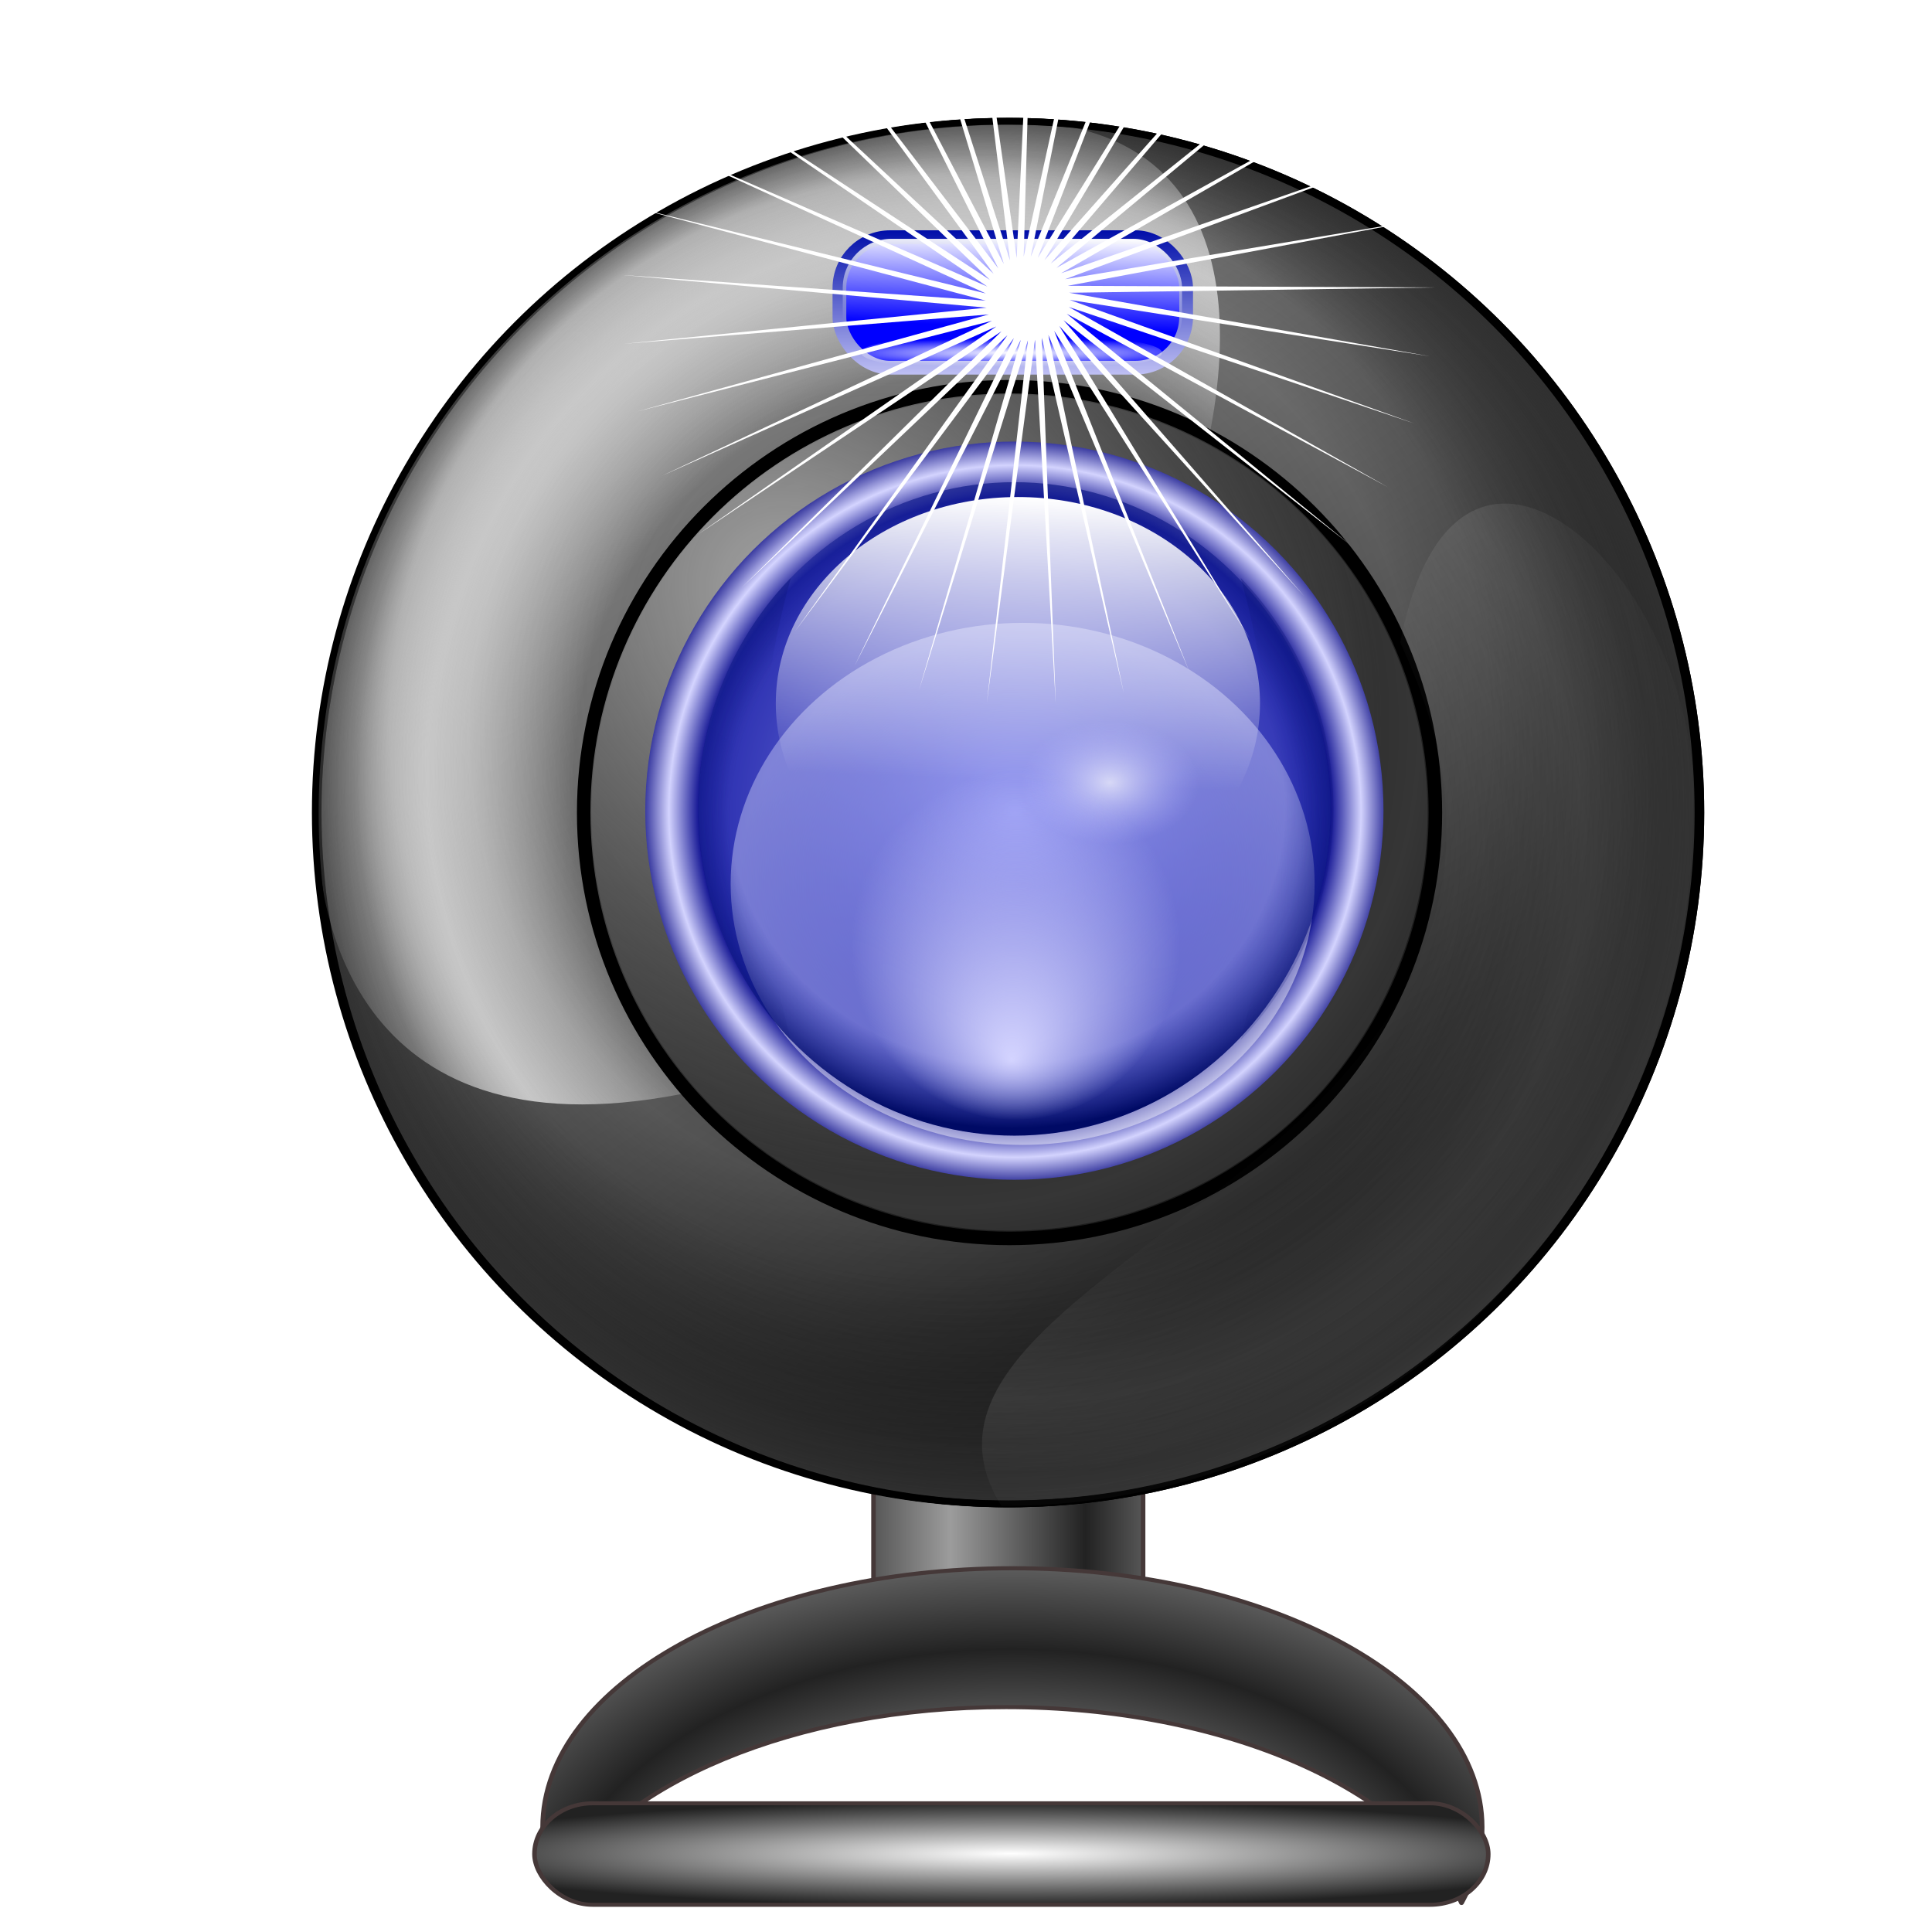 <?xml version="1.0" encoding="UTF-8" standalone="no"?>
<!-- Created with Inkscape (http://www.inkscape.org/) -->

<svg
   xmlns:dc="http://purl.org/dc/elements/1.1/"
   xmlns:cc="http://creativecommons.org/ns#"
   xmlns:rdf="http://www.w3.org/1999/02/22-rdf-syntax-ns#"
   xmlns:svg="http://www.w3.org/2000/svg"
   xmlns="http://www.w3.org/2000/svg"
   xmlns:xlink="http://www.w3.org/1999/xlink"
   xmlns:sodipodi="http://sodipodi.sourceforge.net/DTD/sodipodi-0.dtd"
   xmlns:inkscape="http://www.inkscape.org/namespaces/inkscape"
   width="255"
   height="255"
   viewBox="0 0 67.469 67.469"
   version="1.1"
   id="svg8"
   inkscape:version="0.92.5 (2060ec1f9f, 2020-04-08)"
   sodipodi:docname="kamoso.svg">
  <defs
     id="defs2">
    <linearGradient
       id="linearGradient3321"
       inkscape:collect="always">
      <stop
         id="stop3323"
         offset="0"
         style="stop-color:#ffffff;stop-opacity:1" />
      <stop
         id="stop3325"
         offset="1"
         style="stop-color:#222222;stop-opacity:1" />
    </linearGradient>
    <linearGradient
       id="linearGradient3308"
       inkscape:collect="always">
      <stop
         id="stop3310"
         offset="0"
         style="stop-color:#9c9c9c;stop-opacity:1" />
      <stop
         id="stop3312"
         offset="1"
         style="stop-color:#222222;stop-opacity:1" />
    </linearGradient>
    <linearGradient
       id="linearGradient3230"
       inkscape:collect="always">
      <stop
         id="stop3232"
         offset="0"
         style="stop-color:#a9a9a9;stop-opacity:1;" />
      <stop
         id="stop3234"
         offset="1"
         style="stop-color:#a9a9a9;stop-opacity:0;" />
    </linearGradient>
    <linearGradient
       id="linearGradient3215">
      <stop
         id="stop3217"
         offset="0"
         style="stop-color:#000000;stop-opacity:0" />
      <stop
         style="stop-color:#a9a9a9;stop-opacity:0.206"
         offset="0.686"
         id="stop3219" />
      <stop
         id="stop3221"
         offset="1"
         style="stop-color:#303030;stop-opacity:0" />
    </linearGradient>
    <linearGradient
       id="linearGradient3199">
      <stop
         style="stop-color:#000000;stop-opacity:0"
         offset="0"
         id="stop3201" />
      <stop
         id="stop3203"
         offset="0.582"
         style="stop-color:#ffffff;stop-opacity:0.06" />
      <stop
         id="stop3205"
         offset="0.793"
         style="stop-color:#d2d2d2;stop-opacity:1" />
      <stop
         style="stop-color:#ffffff;stop-opacity:0.322"
         offset="0.897"
         id="stop3207" />
      <stop
         style="stop-color:#ffffff;stop-opacity:0"
         offset="1"
         id="stop3209" />
    </linearGradient>
    <linearGradient
       id="linearGradient3182">
      <stop
         id="stop3184"
         offset="0"
         style="stop-color:#000000;stop-opacity:0" />
      <stop
         style="stop-color:#ffffff;stop-opacity:0.337"
         offset="0.582"
         id="stop3194" />
      <stop
         style="stop-color:#d2d2d2;stop-opacity:1"
         offset="0.793"
         id="stop3186" />
      <stop
         id="stop3192"
         offset="0.897"
         style="stop-color:#ffffff;stop-opacity:0.322" />
      <stop
         id="stop3188"
         offset="1"
         style="stop-color:#ffffff;stop-opacity:0" />
    </linearGradient>
    <linearGradient
       id="linearGradient3170">
      <stop
         style="stop-color:#000000;stop-opacity:0"
         offset="0"
         id="stop3172" />
      <stop
         id="stop3176"
         offset="0.793"
         style="stop-color:#181818;stop-opacity:0" />
      <stop
         style="stop-color:#303030;stop-opacity:1"
         offset="1"
         id="stop3174" />
    </linearGradient>
    <linearGradient
       id="linearGradient3156"
       inkscape:collect="always">
      <stop
         id="stop3158"
         offset="0"
         style="stop-color:#000000;stop-opacity:1" />
      <stop
         id="stop3160"
         offset="1"
         style="stop-color:#8b8b8b;stop-opacity:1" />
    </linearGradient>
    <inkscape:perspective
       id="perspective9"
       inkscape:persp3d-origin="372.04724 : 350.78739 : 1"
       inkscape:vp_z="744.09448 : 526.18109 : 1"
       inkscape:vp_y="0 : 1000 : 0"
       inkscape:vp_x="0 : 526.18109 : 1"
       sodipodi:type="inkscape:persp3d" />
    <linearGradient
       inkscape:collect="always"
       xlink:href="#linearGradient3369"
       id="linearGradient3403"
       gradientUnits="userSpaceOnUse"
       spreadMethod="reflect"
       x1="155.814"
       y1="113.364"
       x2="215.891"
       y2="50.574"
       gradientTransform="matrix(0.458,0,0,0.458,12.358,81.059)" />
    <linearGradient
       inkscape:collect="always"
       xlink:href="#linearGradient3387"
       id="linearGradient3397"
       gradientUnits="userSpaceOnUse"
       x1="-81.182"
       y1="145.672"
       x2="-79.283"
       y2="78.618" />
    <linearGradient
       inkscape:collect="always"
       xlink:href="#linearGradient3369"
       id="linearGradient3375"
       x1="155.814"
       y1="113.364"
       x2="215.891"
       y2="50.574"
       gradientUnits="userSpaceOnUse"
       spreadMethod="reflect" />
    <inkscape:perspective
       id="perspective2503"
       inkscape:persp3d-origin="128 : 85.333333 : 1"
       inkscape:vp_z="256 : 128 : 1"
       inkscape:vp_y="0 : 1000 : 0"
       inkscape:vp_x="0 : 128 : 1"
       sodipodi:type="inkscape:persp3d" />
    <linearGradient
       id="linearGradient3578">
      <stop
         style="stop-color:#000000;stop-opacity:1;"
         offset="0"
         id="stop3580" />
      <stop
         style="stop-color:#fffcfc;stop-opacity:1;"
         offset="1"
         id="stop3582" />
    </linearGradient>
    <linearGradient
       inkscape:collect="always"
       id="linearGradient3369">
      <stop
         style="stop-color:#6465df;stop-opacity:1"
         offset="0"
         id="stop3371" />
      <stop
         style="stop-color:#ffffff;stop-opacity:1"
         offset="1"
         id="stop3373" />
    </linearGradient>
    <linearGradient
       inkscape:collect="always"
       id="linearGradient3387">
      <stop
         style="stop-color:#000000;stop-opacity:1;"
         offset="0"
         id="stop3389" />
      <stop
         style="stop-color:#ffffff;stop-opacity:1"
         offset="1"
         id="stop3391" />
    </linearGradient>
    <linearGradient
       y2="165.745"
       x2="314.092"
       y1="165.745"
       x1="285.908"
       spreadMethod="reflect"
       gradientTransform="matrix(0.794,0,0,0.794,-104.468,41.109)"
       gradientUnits="userSpaceOnUse"
       id="linearGradient3805"
       xlink:href="#linearGradient3308"
       inkscape:collect="always" />
    <radialGradient
       r="93.678"
       fy="340.984"
       fx="302.129"
       cy="340.984"
       cx="302.129"
       spreadMethod="reflect"
       gradientTransform="matrix(0.834,-7.6640091e-8,6.3305764e-8,0.624,-119.195,48.212)"
       gradientUnits="userSpaceOnUse"
       id="radialGradient3807"
       xlink:href="#linearGradient3321"
       inkscape:collect="always" />
    <radialGradient
       r="99.836"
       fy="253.404"
       fx="300.213"
       cy="253.404"
       cx="300.213"
       gradientTransform="matrix(1.004,-7.342765e-8,0,0.1,-168.84,215.98)"
       gradientUnits="userSpaceOnUse"
       id="radialGradient3809"
       xlink:href="#linearGradient3321"
       inkscape:collect="always" />
    <linearGradient
       y2="-33.191"
       x2="248.16"
       y1="138.723"
       x1="364.181"
       gradientUnits="userSpaceOnUse"
       id="linearGradient3811"
       xlink:href="#linearGradient3156"
       inkscape:collect="always"
       gradientTransform="matrix(0.235,0,0,0.235,-36.374,245.586)" />
    <radialGradient
       r="103.053"
       fy="-8.936"
       fx="257.021"
       cy="52.34"
       cx="304.255"
       gradientUnits="userSpaceOnUse"
       id="radialGradient3813"
       xlink:href="#linearGradient3170"
       inkscape:collect="always"
       gradientTransform="matrix(0.235,0,0,0.235,-36.374,245.586)" />
    <radialGradient
       r="103.053"
       fy="47.234"
       fx="300"
       cy="47.234"
       cx="300"
       gradientUnits="userSpaceOnUse"
       id="radialGradient3815"
       xlink:href="#linearGradient3199"
       inkscape:collect="always"
       gradientTransform="matrix(0.235,0,0,0.235,-36.374,245.586)" />
    <radialGradient
       r="103.053"
       fy="14.894"
       fx="276.17"
       cy="52.34"
       cx="304.255"
       gradientUnits="userSpaceOnUse"
       id="radialGradient3817"
       xlink:href="#linearGradient3215"
       inkscape:collect="always"
       gradientTransform="matrix(0.235,0,0,0.235,-36.474,245.586)" />
    <radialGradient
       r="63.48"
       fy="24.252"
       fx="266.389"
       cy="24.252"
       cx="266.389"
       gradientTransform="matrix(0.252,0.238,-0.195,0.206,-34.334,182.353)"
       gradientUnits="userSpaceOnUse"
       id="radialGradient3819"
       xlink:href="#linearGradient3230"
       inkscape:collect="always" />
    <radialGradient
       r="103.053"
       fy="47.234"
       fx="300"
       cy="47.234"
       cx="300"
       gradientTransform="matrix(-0.235,0,0,-0.235,106.601,270.304)"
       gradientUnits="userSpaceOnUse"
       id="radialGradient3831"
       xlink:href="#linearGradient3199"
       inkscape:collect="always" />
    <linearGradient
       inkscape:collect="always"
       xlink:href="#linearGradient2827"
       id="linearGradient2833"
       x1="128.484"
       y1="167.198"
       x2="128.484"
       y2="71.493"
       gradientUnits="userSpaceOnUse" />
    <radialGradient
       inkscape:collect="always"
       xlink:href="#linearGradient2809"
       id="radialGradient2825"
       cx="127.758"
       cy="138.888"
       fx="127.758"
       fy="138.888"
       r="78.397"
       gradientTransform="matrix(1.549,-6.571247e-6,4.450643e-7,0.105,-70.188,124.315)"
       gradientUnits="userSpaceOnUse" />
    <linearGradient
       inkscape:collect="always"
       xlink:href="#linearGradient2809"
       id="linearGradient2815"
       x1="123.887"
       y1="72.832"
       x2="121.951"
       y2="128.484"
       gradientUnits="userSpaceOnUse"
       gradientTransform="matrix(0.979,0,0,0.962,2.527,3.853)" />
    <linearGradient
       inkscape:collect="always"
       id="linearGradient2809">
      <stop
         style="stop-color:white;stop-opacity:1"
         offset="0"
         id="stop2811" />
      <stop
         style="stop-color:white;stop-opacity:0"
         offset="1"
         id="stop2813" />
    </linearGradient>
    <linearGradient
       inkscape:collect="always"
       id="linearGradient2827">
      <stop
         style="stop-color:#d9d8fe;stop-opacity:1"
         offset="0"
         id="stop2829" />
      <stop
         style="stop-color:#000ea9;stop-opacity:1"
         offset="1"
         id="stop2831" />
    </linearGradient>
    <inkscape:perspective
       sodipodi:type="inkscape:persp3d"
       inkscape:vp_x="0 : 128 : 1"
       inkscape:vp_y="0 : 1000 : 0"
       inkscape:vp_z="256 : 128 : 1"
       inkscape:persp3d-origin="128 : 85.333333 : 1"
       id="perspective5170" />
    <linearGradient
       id="linearGradient885"
       inkscape:collect="always">
      <stop
         id="stop881"
         offset="0"
         style="stop-color:#d4d4ff;stop-opacity:1;" />
      <stop
         id="stop883"
         offset="1"
         style="stop-color:#d4d4ff;stop-opacity:0;" />
    </linearGradient>
    <linearGradient
       id="linearGradient4596"
       inkscape:collect="always">
      <stop
         id="stop4592"
         offset="0"
         style="stop-color:#a8a9f3;stop-opacity:1;" />
      <stop
         style="stop-color:#131594;stop-opacity:0.996"
         offset="0.855"
         id="stop4602" />
      <stop
         style="stop-color:#d4d4ff;stop-opacity:0.996"
         offset="0.936"
         id="stop4600" />
      <stop
         id="stop4594"
         offset="1"
         style="stop-color:#3b3ca1;stop-opacity:1" />
    </linearGradient>
    <linearGradient
       id="linearGradient3297">
      <stop
         style="stop-color:#cfd2ec;stop-opacity:0"
         offset="0"
         id="stop3299" />
      <stop
         style="stop-color:#ffffff;stop-opacity:0.443;"
         offset="1"
         id="stop3301" />
    </linearGradient>
    <linearGradient
       id="linearGradient3287"
       inkscape:collect="always">
      <stop
         id="stop3289"
         offset="0"
         style="stop-color:#fcfcff;stop-opacity:0.694" />
      <stop
         id="stop3291"
         offset="1"
         style="stop-color:#bbbbff;stop-opacity:0" />
    </linearGradient>
    <linearGradient
       id="linearGradient3263">
      <stop
         id="stop3265"
         offset="0"
         style="stop-color:#9ba2ef;stop-opacity:0.361;" />
      <stop
         id="stop3267"
         offset="1"
         style="stop-color:#151d81;stop-opacity:0.443;" />
    </linearGradient>
    <linearGradient
       id="linearGradient3244">
      <stop
         id="stop3247"
         offset="0"
         style="stop-color:#959bdf;stop-opacity:0;" />
      <stop
         style="stop-color:#8e93cf;stop-opacity:0;"
         offset="0.5"
         id="stop3253" />
      <stop
         id="stop3255"
         offset="0.75"
         style="stop-color:#131b75;stop-opacity:0;" />
      <stop
         id="stop3249"
         offset="1"
         style="stop-color:#000976;stop-opacity:0.732;" />
    </linearGradient>
    <linearGradient
       id="linearGradient3233">
      <stop
         id="stop3235"
         offset="0"
         style="stop-color:#ffffff;stop-opacity:0;" />
      <stop
         id="stop3237"
         offset="1"
         style="stop-color:#ffffff;stop-opacity:1" />
    </linearGradient>
    <linearGradient
       id="linearGradient3214"
       inkscape:collect="always">
      <stop
         id="stop3217-3"
         offset="0"
         style="stop-color:#ffffff;stop-opacity:0" />
      <stop
         id="stop3219-6"
         offset="1"
         style="stop-color:#000000;stop-opacity:1" />
    </linearGradient>
    <linearGradient
       id="linearGradient3182-7">
      <stop
         id="stop3184-5"
         offset="0"
         style="stop-color:#0e1c99;stop-opacity:0" />
      <stop
         style="stop-color:#13219e;stop-opacity:0;"
         offset="0.5"
         id="stop3190" />
      <stop
         id="stop3192-3"
         offset="0.75"
         style="stop-color:#000d87;stop-opacity:0;" />
      <stop
         id="stop3186-5"
         offset="1"
         style="stop-color:#000a65;stop-opacity:1;" />
    </linearGradient>
    <linearGradient
       id="linearGradient3240">
      <stop
         style="stop-color:#6565de;stop-opacity:1;"
         offset="0"
         id="stop3242" />
      <stop
         id="stop3244"
         offset="0.5"
         style="stop-color:#1a1ad5;stop-opacity:0.144;" />
      <stop
         style="stop-color:#6565de;stop-opacity:0;"
         offset="0.75"
         id="stop3246" />
      <stop
         style="stop-color:#6565de;stop-opacity:0;"
         offset="1"
         id="stop3248" />
    </linearGradient>
    <linearGradient
       id="linearGradient3200">
      <stop
         style="stop-color:#6565de;stop-opacity:0;"
         offset="0"
         id="stop3202" />
      <stop
         id="stop3212"
         offset="0.25"
         style="stop-color:#3f3fd9;stop-opacity:0;" />
      <stop
         style="stop-color:#2c2cd7;stop-opacity:0;"
         offset="0.375"
         id="stop3214" />
      <stop
         id="stop3216"
         offset="0.688"
         style="stop-color:#25257b;stop-opacity:0.235;" />
      <stop
         id="stop3204"
         offset="1"
         style="stop-color:#070777;stop-opacity:1;" />
    </linearGradient>
    <linearGradient
       id="linearGradient3164">
      <stop
         id="stop3166"
         offset="0"
         style="stop-color:#1c1c8c;stop-opacity:1;" />
      <stop
         style="stop-color:#1a1ad5;stop-opacity:0.144;"
         offset="0.5"
         id="stop3172-6" />
      <stop
         id="stop3174-2"
         offset="0.75"
         style="stop-color:#6565de;stop-opacity:0;" />
      <stop
         id="stop3168"
         offset="1"
         style="stop-color:#6565de;stop-opacity:0;" />
    </linearGradient>
    <radialGradient
       gradientTransform="matrix(0.515,0.007,-0.005,0.479,-241.43,214.721)"
       gradientUnits="userSpaceOnUse"
       r="65.314"
       fy="110.014"
       fx="345.806"
       cy="93.146"
       cx="348.066"
       id="radialGradient3188"
       xlink:href="#linearGradient3182-7"
       inkscape:collect="always" />
    <linearGradient
       spreadMethod="reflect"
       gradientUnits="userSpaceOnUse"
       y2="127.307"
       x2="-41.219"
       y1="127.307"
       x1="-52.826"
       id="linearGradient3221"
       xlink:href="#linearGradient3214"
       inkscape:collect="always" />
    <linearGradient
       gradientTransform="translate(2.502,-252.111)"
       y2="127.307"
       x2="-43.341"
       y1="127.307"
       x1="-52.826"
       spreadMethod="reflect"
       gradientUnits="userSpaceOnUse"
       id="linearGradient3225"
       xlink:href="#linearGradient3214"
       inkscape:collect="always" />
    <linearGradient
       gradientTransform="matrix(0.287,0,0,0.32,-97.948,227.971)"
       gradientUnits="userSpaceOnUse"
       y2="24.5"
       x2="125.5"
       y1="105"
       x1="122.5"
       id="linearGradient3239"
       xlink:href="#linearGradient3233"
       inkscape:collect="always" />
    <radialGradient
       gradientUnits="userSpaceOnUse"
       gradientTransform="matrix(0.012,-3.702,3.521,0.017,-413.948,1552.714)"
       r="9.495"
       fy="98.515"
       fx="348.097"
       cy="98.515"
       cx="348.097"
       id="radialGradient3251"
       xlink:href="#linearGradient3244"
       inkscape:collect="always" />
    <radialGradient
       r="9.495"
       fy="98.515"
       fx="348.097"
       cy="98.515"
       cx="348.097"
       gradientTransform="matrix(-0.012,-3.702,-3.521,0.017,289.725,1552.714)"
       gradientUnits="userSpaceOnUse"
       id="radialGradient3259"
       xlink:href="#linearGradient3244"
       inkscape:collect="always" />
    <filter
       id="filter3281"
       inkscape:collect="always">
      <feGaussianBlur
         id="feGaussianBlur3283"
         stdDeviation="2.914"
         inkscape:collect="always" />
    </filter>
    <radialGradient
       gradientUnits="userSpaceOnUse"
       gradientTransform="matrix(0.414,0,0,0.287,-122.905,230.14)"
       r="19.5"
       fy="110"
       fx="167.5"
       cy="110"
       cx="167.5"
       id="radialGradient3293"
       xlink:href="#linearGradient3287"
       inkscape:collect="always" />
    <radialGradient
       r="111.75"
       fy="147.5"
       fx="131.25"
       cy="147.5"
       cx="131.25"
       spreadMethod="pad"
       gradientTransform="matrix(0.974,5.6614784e-8,-2.2173283e-8,0.706,3.389,43.393)"
       gradientUnits="userSpaceOnUse"
       id="radialGradient3303"
       xlink:href="#linearGradient3297"
       inkscape:collect="always" />
    <radialGradient
       gradientUnits="userSpaceOnUse"
       r="126.547"
       fy="132.068"
       fx="128.291"
       cy="132.068"
       cx="128.291"
       id="radialGradient4598"
       xlink:href="#linearGradient4596"
       inkscape:collect="always"
       gradientTransform="matrix(0.265,0,0,0.265,-96.185,229.313)" />
    <radialGradient
       gradientUnits="userSpaceOnUse"
       gradientTransform="matrix(0.265,0,0,0.282,-96.185,226.269)"
       r="56.227"
       fy="214.973"
       fx="127.128"
       cy="178.125"
       cx="128.581"
       id="radialGradient887"
       xlink:href="#linearGradient885"
       inkscape:collect="always" />
  </defs>
  <sodipodi:namedview
     id="base"
     pagecolor="#ff0000"
     bordercolor="#666666"
     borderopacity="1.0"
     inkscape:pageopacity="0"
     inkscape:pageshadow="2"
     inkscape:zoom="3.5058824"
     inkscape:cx="127.5"
     inkscape:cy="127.5"
     inkscape:document-units="mm"
     inkscape:current-layer="layer1"
     showgrid="false"
     units="px"
     inkscape:snap-to-guides="false"
     inkscape:snap-grids="false"
     inkscape:snap-others="false"
     inkscape:object-nodes="false"
     inkscape:snap-nodes="false"
     inkscape:snap-global="false"
     inkscape:window-width="1920"
     inkscape:window-height="1056"
     inkscape:window-x="0"
     inkscape:window-y="0"
     inkscape:window-maximized="1" />
  <g
     inkscape:label="Layer 1"
     inkscape:groupmode="layer"
     id="layer1"
     transform="translate(0,-229.531)">
    <g
       id="g3800"
       transform="matrix(0.211,0,0,0.184,7.328,249.862)">
      <rect
         y="152.319"
         x="109.841"
         height="40.901"
         width="44.619"
         id="rect3306"
         style="fill:url(#linearGradient3805);fill-opacity:1;stroke:#453838;stroke-width:0.754;stroke-linecap:round;stroke-linejoin:round;stroke-miterlimit:4;stroke-dasharray:none;stroke-dashoffset:0;stroke-opacity:1" />
      <path
         inkscape:connector-curvature="0"
         id="path3316"
         d="m 132.815,187.146 c -42.91,0 -77.733,22.021 -77.733,49.162 0,4.133 0.825,8.15 2.346,11.986 9.728,-20.135 39.339,-34.793 74.344,-34.793 36.372,1e-5 66.917,15.823 75.387,37.175 2.197,-4.547 3.415,-9.369 3.415,-14.369 0,-27.141 -34.849,-49.162 -77.759,-49.162 z"
         style="fill:url(#radialGradient3807);fill-opacity:1;stroke:#453838;stroke-width:0.772;stroke-linecap:round;stroke-linejoin:round;stroke-miterlimit:4;stroke-dasharray:none;stroke-dashoffset:0;stroke-opacity:1" />
      <rect
         ry="9.634"
         y="231.756"
         x="53.729"
         height="19.267"
         width="157.858"
         id="rect3329"
         style="fill:url(#radialGradient3809);fill-opacity:1;stroke:#453838;stroke-width:0.754;stroke-linecap:round;stroke-linejoin:round;stroke-miterlimit:4;stroke-dasharray:none;stroke-dashoffset:0;stroke-opacity:1" />
    </g>
    <circle
       style="opacity:1;fill:url(#linearGradient3811);fill-opacity:1;stroke:#000000;stroke-width:0.235;stroke-linecap:round;stroke-linejoin:round;stroke-miterlimit:4;stroke-dasharray:none;stroke-dashoffset:0;stroke-opacity:1"
       id="path3154"
       cx="35.253"
       cy="257.908"
       r="24.143" />
    <circle
       id="path3164"
       style="opacity:1;fill:url(#radialGradient3813);fill-opacity:1;stroke:#000000;stroke-width:0.235;stroke-linecap:round;stroke-linejoin:round;stroke-miterlimit:4;stroke-dasharray:none;stroke-dashoffset:0;stroke-opacity:1"
       cx="35.253"
       cy="257.908"
       r="24.143" />
    <path
       style="fill:url(#radialGradient3815);fill-opacity:1;stroke:none;stroke-width:0.235;stroke-linecap:round;stroke-linejoin:round;stroke-miterlimit:4;stroke-dashoffset:0;stroke-opacity:1"
       d="m 35.253,233.765 c 16.581,0 1.66,31.256 -10.919,33.86 -11.924,2.605 -13.424,-6.208 -13.224,-9.717 0,-13.327 10.816,-24.143 24.143,-24.143 z"
       id="path3180"
       sodipodi:nodetypes="cccc"
       inkscape:connector-curvature="0" />
    <circle
       style="opacity:1;fill:#181818;fill-opacity:1;stroke:#000000;stroke-width:0.143;stroke-linecap:round;stroke-linejoin:round;stroke-miterlimit:4;stroke-dasharray:none;stroke-dashoffset:0;stroke-opacity:1"
       id="path3178"
       cx="35.253"
       cy="257.908"
       r="14.672" />
    <circle
       style="opacity:1;fill:url(#radialGradient3817);fill-opacity:1;stroke:#000000;stroke-width:0.235;stroke-linecap:round;stroke-linejoin:round;stroke-miterlimit:4;stroke-dasharray:none;stroke-dashoffset:0;stroke-opacity:1"
       id="path3211"
       cx="35.153"
       cy="257.908"
       r="24.143" />
    <path
       style="opacity:1;fill:url(#radialGradient3819);fill-opacity:1;stroke:#000000;stroke-width:0.471;stroke-linecap:round;stroke-linejoin:round;stroke-miterlimit:4;stroke-dasharray:none;stroke-dashoffset:0;stroke-opacity:1"
       d="m 35.251,243.036 c -8.209,0 -14.868,6.666 -14.868,14.876 0,8.209 6.659,14.868 14.868,14.868 8.209,0 14.876,-6.659 14.876,-14.868 0,-8.209 -6.666,-14.876 -14.876,-14.876 z m 0,5.187 c 5.348,0 9.689,4.341 9.689,9.689 0,5.348 -4.341,9.682 -9.689,9.682 -5.348,0 -9.689,-4.334 -9.689,-9.682 0,-5.348 4.341,-9.689 9.689,-9.689 z"
       id="path3223"
       inkscape:connector-curvature="0" />
    <path
       sodipodi:nodetypes="cccc"
       id="path3282"
       d="m 34.973,282.125 c -5.299,-8.519 22.383,-12.116 13.925,-30.154 2.007,-10.419 10.719,-2.007 10.218,6.011 0,13.327 -10.816,24.143 -24.143,24.143 z"
       style="opacity:0.124;fill:url(#radialGradient3831);fill-opacity:1;stroke:none;stroke-width:0.235;stroke-linecap:round;stroke-linejoin:round;stroke-miterlimit:4;stroke-dashoffset:0;stroke-opacity:1"
       inkscape:connector-curvature="0" />
    <g
       id="g2835"
       transform="matrix(0.06,0,0,0.06,27.659,233.284)">
      <rect
         ry="29.52"
         y="75.493"
         x="27.584"
         height="75.977"
         width="201.8"
         id="rect1918"
         style="opacity:1;fill:#0000ff;fill-opacity:1;stroke:url(#linearGradient2833);stroke-width:8;stroke-linecap:round;stroke-linejoin:round;stroke-miterlimit:4;stroke-dasharray:none;stroke-opacity:1" />
      <rect
         style="opacity:1;fill:url(#linearGradient2815);fill-opacity:1;stroke:none;stroke-width:2;stroke-linecap:round;stroke-linejoin:round;stroke-miterlimit:4;stroke-dasharray:none;stroke-opacity:1"
         id="rect1920"
         width="197.475"
         height="73.074"
         x="29.52"
         y="76.461"
         ry="28.392" />
      <ellipse
         ry="11.614"
         rx="87.592"
         cy="138.888"
         cx="127.758"
         transform="translate(0,3.871)"
         id="path2817"
         style="opacity:1;fill:url(#radialGradient2825);fill-opacity:1;stroke:none;stroke-width:2;stroke-linecap:round;stroke-linejoin:round;stroke-miterlimit:4;stroke-dasharray:none;stroke-opacity:1" />
    </g>
    <g
       id="g1217"
       transform="matrix(0.385,0,0,0.385,59.387,156.103)">
      <circle
         r="33.482"
         cy="264.256"
         cx="-62.242"
         id="path4590"
         style="opacity:1;fill:url(#radialGradient4598);fill-opacity:1;fill-rule:nonzero;stroke:none;stroke-width:0.291;stroke-linecap:round;stroke-linejoin:round;stroke-miterlimit:4;stroke-dasharray:none;stroke-dashoffset:0;stroke-opacity:0.158" />
      <ellipse
         transform="matrix(0.237,0,0,0.287,-92.599,228.563)"
         style="fill:url(#radialGradient3303);fill-opacity:1;stroke:none;stroke-linecap:round;stroke-linejoin:round;stroke-opacity:1;filter:url(#filter3281)"
         id="path3295"
         cx="131.25"
         cy="147.5"
         rx="111.75"
         ry="82.5" />
      <ellipse
         ry="29.617"
         rx="28.668"
         style="fill:#5a66ef;fill-opacity:0.28;stroke:none;stroke-width:0.45;stroke-linecap:round;stroke-linejoin:round;stroke-opacity:1"
         id="path3227"
         cx="-62.236"
         cy="264.096" />
      <ellipse
         ry="29.637"
         rx="28.684"
         id="path2201"
         style="fill:url(#radialGradient3188);fill-opacity:1;stroke:none;stroke-width:0.45;stroke-linecap:round;stroke-linejoin:round;stroke-opacity:1"
         cx="-62.236"
         cy="264.096" />
      <ellipse
         id="path3231"
         style="fill:url(#linearGradient3239);fill-opacity:1;stroke:none;stroke-width:0.303;stroke-linecap:round;stroke-linejoin:round;stroke-opacity:1"
         cx="-61.922"
         cy="254.517"
         rx="21.96"
         ry="18.711" />
      <path
         sodipodi:nodetypes="ccsc"
         id="path3241"
         d="m -82.516,243.142 c -3.804,13.666 -3.804,27.921 0,41.907 -5.192,-5.364 -8.405,-12.774 -8.405,-20.954 0,-8.18 3.213,-15.589 8.405,-20.954 z"
         style="fill:url(#radialGradient3251);fill-opacity:1;stroke:none;stroke-width:0.45;stroke-linecap:round;stroke-linejoin:round;stroke-opacity:1"
         inkscape:connector-curvature="0" />
      <path
         style="fill:url(#radialGradient3259);fill-opacity:1;stroke:none;stroke-width:0.291;stroke-linecap:round;stroke-linejoin:round;stroke-opacity:1"
         d="m -41.708,243.142 c 3.804,13.666 3.804,27.921 0,41.907 5.192,-5.364 8.405,-12.774 8.405,-20.954 0,-8.18 -3.213,-15.589 -8.405,-20.954 z"
         id="path3257"
         sodipodi:nodetypes="ccsc"
         inkscape:connector-curvature="0" />
      <ellipse
         id="path2316"
         style="fill:url(#radialGradient3293);fill-opacity:1;stroke:none;stroke-width:0.364;stroke-linecap:round;stroke-linejoin:round;stroke-opacity:1"
         cx="-53.587"
         cy="261.714"
         rx="8.07"
         ry="5.597" />
      <ellipse
         ry="15.838"
         rx="14.877"
         cy="276.442"
         cx="-62.165"
         id="path879"
         style="opacity:1;fill:url(#radialGradient887);fill-opacity:1;fill-rule:nonzero;stroke:none;stroke-width:0.291;stroke-linecap:round;stroke-linejoin:round;stroke-miterlimit:4;stroke-dasharray:none;stroke-dashoffset:0;stroke-opacity:0.158" />
    </g>
    <path
       sodipodi:type="star"
       style="opacity:1;fill:#ffffff;fill-opacity:1;stroke:none;stroke-width:0.251;stroke-linecap:round;stroke-linejoin:round;stroke-miterlimit:4;stroke-dasharray:none;stroke-dashoffset:0;stroke-opacity:1"
       id="path2566"
       sodipodi:sides="37"
       sodipodi:cx="35.885647"
       sodipodi:cy="239.95525"
       sodipodi:r1="14.195213"
       sodipodi:r2="1.4668885"
       sodipodi:arg1="-2.2345755"
       sodipodi:arg2="-2.3428724"
       inkscape:flatsided="false"
       inkscape:rounded="-3.469447e-18"
       inkscape:randomized="0"
       d="m 27.14,228.774 7.722,10.13 -5.707,-11.447 5.899,11.29 -3.69,-12.247 3.906,12.124 -1.567,-12.695 1.801,12.61 0.601,-12.777 -0.356,12.733 2.751,-12.492 -2.503,12.49 4.823,-11.847 -4.577,11.887 6.756,-10.862 -6.52,10.943 8.494,-9.564 -8.276,9.683 9.988,-7.991 -9.793,8.145 11.195,-6.188 -11.029,6.373 12.08,-4.207 -11.947,4.417 12.617,-2.105 -12.522,2.335 12.791,0.058 -12.737,0.185 12.597,2.219 -12.585,-1.97 12.041,4.316 -12.071,-4.069 11.138,6.289 -11.209,-6.05 9.915,8.08 -10.026,-7.857 8.407,9.64 -8.554,-9.439 6.657,10.922 -6.835,-10.749 4.716,11.89 -4.921,-11.749 2.638,12.516 -2.864,-12.412 0.485,12.782 -0.725,-12.717 -1.682,12.68 1.434,-12.657 -3.801,12.213 3.553,-12.232 -5.81,11.395 5.569,-11.456 -7.652,10.249 7.425,-10.35 -9.274,8.809 9.067,-8.946 -10.63,7.115 10.449,-7.285 -11.679,5.216 11.53,-5.415 -12.393,3.167 12.279,-3.388 -12.75,1.027 12.675,-1.264 -12.74,-1.142 12.706,0.896 -12.364,-3.279 12.372,3.03 -11.632,-5.321 11.682,5.078 -10.565,-7.21 10.656,6.979 -9.194,-8.892 9.323,8.679 z" />
  </g>
</svg>
